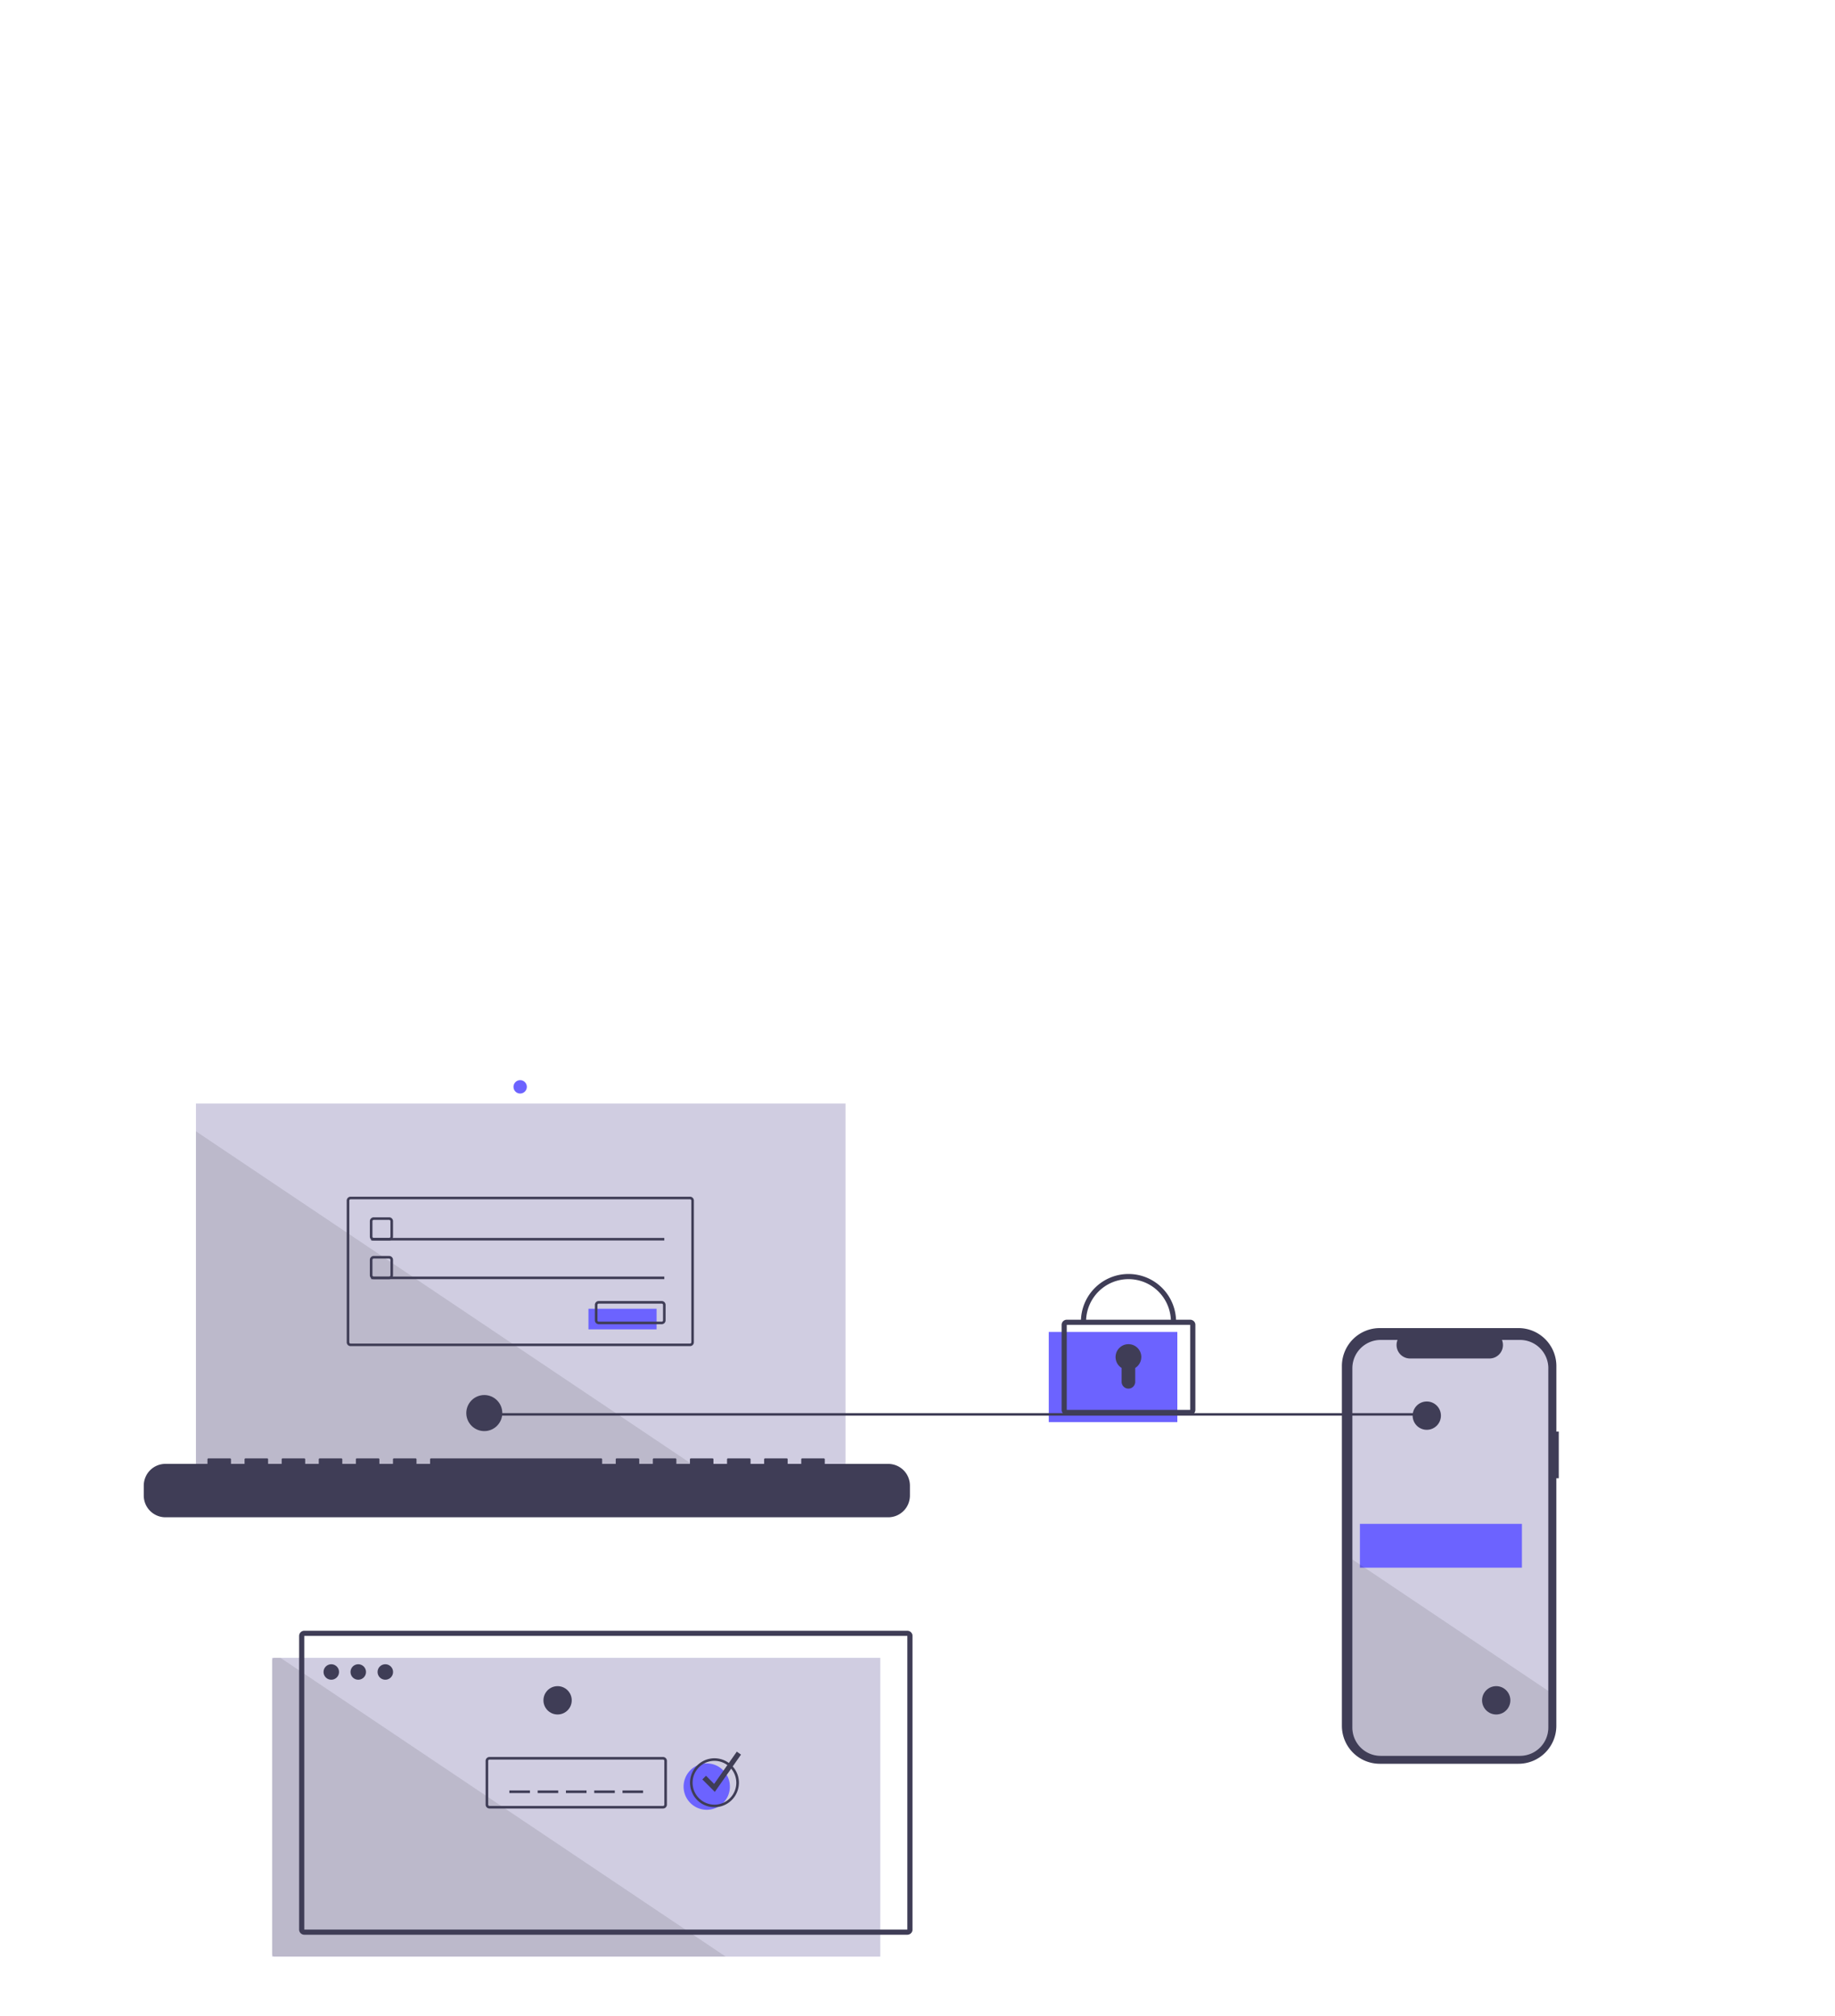 <svg xmlns="http://www.w3.org/2000/svg" xmlns:xlink="http://www.w3.org/1999/xlink" width="651" height="715" fill="none"><style>.B{fill:#3f3d56}.C{fill:#6c63ff}.D{fill:#d0cde1}</style><g clip-path="url(#A)"><path d="M553 507.784h-.848v-23.26a13.474 13.474 0 00-3.937-9.519 13.43 13.43 0 00-4.361-2.918 13.417 13.417 0 00-5.144-1.025h-49.206c-1.765 0-3.513.348-5.144 1.025a13.43 13.43 0 00-4.361 2.918c-1.25 1.25-2.24 2.734-2.914 4.367s-1.023 3.384-1.023 5.152v127.608a13.474 13.474 0 003.937 9.519 13.45 13.45 0 004.361 2.919c1.63.676 3.38 1.024 5.144 1.024H538.7c1.765 0 3.513-.348 5.144-1.024a13.45 13.45 0 004.361-2.919 13.475 13.475 0 003.937-9.519v-87.8H553v-16.558z" class="B"/><path d="M549.292 485.315v127.422c0 2.667-1.058 5.224-2.94 7.1a10.03 10.03 0 01-7.099 2.945H489.81a10.03 10.03 0 01-3.841-.765 10.055 10.055 0 01-3.256-2.18 10.06 10.06 0 01-2.175-3.262 10.04 10.04 0 01-.763-3.848V485.315a10.06 10.06 0 012.939-7.107 10.03 10.03 0 017.096-2.943h5.998a4.79 4.79 0 00.461 4.465 4.78 4.78 0 001.714 1.551c.7.368 1.46.56 2.24.562h28.2a4.75 4.75 0 002.245-.558 4.762 4.762 0 002.502-3.728 4.76 4.76 0 00-.331-2.291h6.423a10.03 10.03 0 017.098 2.943 10.068 10.068 0 012.942 7.107z" class="D"/><path d="M539.93 540.5h-57.475v15.533h57.475V540.5z" class="C"/><path d="M542.212 553.293h-55.65c-.363 0-.7-.145-.967-.402a1.37 1.37 0 01-.401-.969v-13.705a1.37 1.37 0 011.367-1.37h55.65c.363 0 .7.145.967.402a1.37 1.37 0 01.402.968v13.705a1.38 1.38 0 01-.402.97 1.363 1.363 0 01-.967.402zm-55.65-15.533a.457.457 0 00-.456.457v13.705a.457.457 0 00.456.457h55.65a.46.46 0 00.323-.134.45.45 0 00.133-.323v-13.705a.46.46 0 00-.456-.457h-55.65zm9.578 11.42h-7.298v.914h7.298v-.914zm10.036 0h-7.3v.914h7.3v-.914zm10.034 0h-7.298v.914h7.298v-.914zm10.037 0h-7.3v.914h7.3v-.914zm10.035 0h-7.298v.914h7.298v-.914z"/><path opacity=".1" d="M549.292 599.78v12.956c0 2.667-1.058 5.224-2.94 7.1a10.03 10.03 0 01-7.099 2.945H489.81a10.01 10.01 0 01-3.841-.766 10.023 10.023 0 01-3.256-2.18 10.06 10.06 0 01-2.175-3.262 10.04 10.04 0 01-.763-3.848v-59.6l69.518 46.643z" fill="#000"/><path d="M312.3 588.013H96.548V694H312.3V588.013z" class="D"/><path opacity=".1" d="M257.457 694H97.46a.92.92 0 01-.912-.915v-104.16a.917.917 0 01.268-.645.91.91 0 01.644-.268h2.025L257.457 694z" fill="#000"/><path d="M530.808 602.175H196.446v.913h334.362v-.913zM302.156 379.973h-95.56V378h-43.33v1.973H67.312a6.46 6.46 0 00-4.571 1.896 6.44 6.44 0 00-1.4 2.1 6.48 6.48 0 00-.492 2.477v131.048c0 1.717.68 3.363 1.893 4.577a6.46 6.46 0 004.571 1.896h234.844a6.46 6.46 0 004.571-1.896 6.48 6.48 0 001.893-4.577V386.446c0-.85-.167-1.692-.492-2.477a6.47 6.47 0 00-1.401-2.1 6.46 6.46 0 00-4.571-1.896z"/><path d="M299.952 391.41H69.516V521.6h230.436V391.41z" class="D"/><path d="M184.537 387.863a2.366 2.366 0 000-4.734c-1.304 0-2.363 1.06-2.363 2.367s1.058 2.367 2.363 2.367z" class="C"/><g class="B"><path d="M138.058 439.996h-5.474a1.367 1.367 0 01-1.367-1.37v-5.482a1.37 1.37 0 011.368-1.371h5.474a1.37 1.37 0 011.368 1.371v5.482a1.37 1.37 0 01-1.367 1.37zm-5.474-7.31a.454.454 0 00-.456.457v5.482c0 .12.048.237.134.323a.46.46 0 00.322.134h5.474a.46.46 0 00.322-.134.456.456 0 00.134-.323v-5.482a.456.456 0 00-.456-.457h-5.474z"/><path d="M235.675 439.083H131.672v.913h104.003v-.913z"/></g><path d="M232.938 464.21h-24.176v7.31h24.176v-7.31z" class="C"/><path d="M234.763 469.69H212.41a1.37 1.37 0 01-.967-.402 1.372 1.372 0 01-.4-.968v-5.482c0-.364.145-.712.4-.97a1.37 1.37 0 01.967-.402h22.352c.363 0 .71.145.967.402s.4.605.402.97v5.482a1.375 1.375 0 01-1.369 1.37zm-22.352-7.31a.456.456 0 00-.456.457v5.482c0 .12.05.237.134.322s.2.134.322.134h22.352a.454.454 0 00.456-.456v-5.482a.457.457 0 00-.456-.457H212.41z" class="B"/><path d="M417.682 472.432h-45.616v31.98h45.616v-31.98z" class="C"/><g class="B"><path d="M422.243 501.9h-43.79a1.83 1.83 0 01-1.289-.536 1.825 1.825 0 01-.535-1.292v-30.15a1.83 1.83 0 011.825-1.828h43.79c.484.001.948.193 1.3.536s.534.807.535 1.292v30.15c-.001.485-.193.95-.535 1.292a1.83 1.83 0 01-1.29.536zm-43.79-31.98v30.15h43.792l-.001-30.15h-43.79z"/><path d="M417.225 468.777H415.4c0-3.998-1.586-7.833-4.4-10.66s-6.652-4.415-10.644-4.415a15.04 15.04 0 00-10.644 4.415 15.09 15.09 0 00-4.41 10.66h-1.825c0-4.483 1.778-8.782 4.943-11.952s7.458-4.95 11.935-4.95a16.86 16.86 0 0111.934 4.95 16.92 16.92 0 014.943 11.952zM404.9 481.34a4.57 4.57 0 00-.599-2.269 4.56 4.56 0 00-1.644-1.671 4.554 4.554 0 00-2.256-.634 4.56 4.56 0 00-2.273.572 4.681 4.681 0 00-1.7 1.626 4.58 4.58 0 00-.118 4.534 4.56 4.56 0 001.603 1.712v4.904a2.41 2.41 0 00.184.925c.12.294.3.56.523.785a2.38 2.38 0 00.784.524 2.415 2.415 0 002.631-.524 2.42 2.42 0 00.708-1.71V485.2a4.56 4.56 0 002.146-3.87zM188.007 635.067h-7.298v.914h7.298v-.914zm10.035 0h-7.298v.914h7.298v-.914zm10.036 0h-7.3v.914h7.3v-.914zm10.035 0h-7.298v.914h7.298v-.914zm10.037 0h-7.3v.914h7.3v-.914zm93.74 51.167H107.952a1.867 1.867 0 01-1.3-.536 1.83 1.83 0 01-.535-1.291v-104.16a1.83 1.83 0 011.825-1.828H321.9a1.83 1.83 0 011.824 1.828v104.16a1.82 1.82 0 01-.535 1.29 1.84 1.84 0 01-1.29.536zM107.952 580.247v104.16H321.9v-104.16H107.952z"/><use xlink:href="#B"/><path d="M127.1 595.78a2.741 2.741 0 100-5.482 2.741 2.741 0 100 5.482zm9.6 0a2.741 2.741 0 100-5.482 2.741 2.741 0 100 5.482zm98.53 45.683h-61.58c-.363 0-.7-.145-.967-.402a1.37 1.37 0 01-.401-.968V624.56a1.37 1.37 0 011.368-1.371h61.58a1.37 1.37 0 01.967.402 1.38 1.38 0 01.402.97v15.533c-.001.363-.145.7-.402.968s-.604.402-.967.402zm-61.58-17.36a.454.454 0 00-.322.134.46.46 0 00-.134.323v15.533a.454.454 0 00.456.456h61.58a.46.46 0 00.323-.134.45.45 0 00.133-.322V624.56a.46.46 0 00-.133-.323.456.456 0 00-.323-.134h-61.58z"/></g><path d="M250.73 641.92a8.22 8.22 0 008.21-8.223c0-4.542-3.676-8.223-8.2-8.223a8.22 8.22 0 100 16.446z" class="C"/><g class="B"><path d="M253.465 641.006a8.67 8.67 0 01-4.815-1.462 8.68 8.68 0 01-3.192-3.896 8.694 8.694 0 01-.493-5.015 8.68 8.68 0 012.372-4.444 8.66 8.66 0 014.438-2.376c1.68-.335 3.423-.163 5.007.494s2.937 1.77 3.9 3.197 1.46 3.106 1.46 4.822a8.69 8.69 0 01-2.541 6.135 8.67 8.67 0 01-6.126 2.545zm0-16.446a7.75 7.75 0 00-4.308 1.309 7.757 7.757 0 00-2.856 3.485 7.78 7.78 0 00-.441 4.488 7.77 7.77 0 002.122 3.976 7.747 7.747 0 008.45 1.684 7.76 7.76 0 003.48-2.861 7.778 7.778 0 001.307-4.315 7.78 7.78 0 00-2.274-5.489 7.756 7.756 0 00-5.48-2.277z"/><path d="M253.587 635.568l-4.416-4.423 1.3-1.292 2.883 2.887 8.042-11.447 1.493 1.052-9.292 13.223z"/></g><path opacity=".1" d="M248.863 521.602H69.516V401.275l179.347 120.327z" fill="#000"/><g class="B"><path d="M315.1 519.233h-22.5V517.6a.325.325 0 00-.094-.227.318.318 0 00-.104-.07.32.32 0 00-.123-.024h-7.7a.325.325 0 00-.227.094.318.318 0 00-.07.104.32.32 0 00-.024.123v1.623h-4.82V517.6a.346.346 0 00-.025-.123.33.33 0 00-.069-.104.322.322 0 00-.105-.07.32.32 0 00-.123-.024h-7.7a.32.32 0 00-.123.024.334.334 0 00-.174.174.322.322 0 00-.025.123v1.623h-4.82V517.6a.325.325 0 00-.094-.227.318.318 0 00-.104-.07.32.32 0 00-.123-.024h-7.7a.325.325 0 00-.227.094c-.03.03-.053.065-.07.104s-.024.08-.024.123v1.623h-4.82V517.6c0-.042-.008-.084-.025-.123s-.04-.074-.07-.104a.33.33 0 00-.104-.07.325.325 0 00-.123-.024h-7.7a.325.325 0 00-.227.094.318.318 0 00-.07.104.32.32 0 00-.024.123v1.623h-4.82V517.6a.325.325 0 00-.094-.227.318.318 0 00-.104-.07.32.32 0 00-.123-.024h-7.7a.32.32 0 00-.123.024.334.334 0 00-.175.174.304.304 0 00-.025.123v1.623h-4.82V517.6a.325.325 0 00-.094-.227.318.318 0 00-.104-.07.32.32 0 00-.123-.024h-7.7a.325.325 0 00-.227.094.318.318 0 00-.07.104.32.32 0 00-.024.123v1.623h-4.82V517.6a.346.346 0 00-.025-.123.33.33 0 00-.069-.104.322.322 0 00-.105-.07.32.32 0 00-.123-.024h-60.4a.325.325 0 00-.227.094.318.318 0 00-.07.104.32.32 0 00-.024.123v1.623h-4.82V517.6a.346.346 0 00-.025-.123.33.33 0 00-.069-.104.322.322 0 00-.105-.07.32.32 0 00-.123-.024h-7.7a.325.325 0 00-.227.094.322.322 0 00-.095.227v1.623h-4.82V517.6a.325.325 0 00-.094-.227.318.318 0 00-.104-.07.32.32 0 00-.123-.024h-7.7a.325.325 0 00-.227.094c-.03.03-.053.065-.07.104s-.024.08-.024.123v1.623h-4.82V517.6c0-.042-.008-.084-.025-.123a.334.334 0 00-.174-.174.32.32 0 00-.123-.024h-7.7a.325.325 0 00-.227.094.318.318 0 00-.07.104.32.32 0 00-.024.123v1.623h-4.82V517.6a.325.325 0 00-.094-.227.318.318 0 00-.104-.07.32.32 0 00-.123-.024h-7.7a.32.32 0 00-.123.024.312.312 0 00-.105.07.32.32 0 00-.094.227v1.623h-4.82V517.6a.32.32 0 00-.094-.227.318.318 0 00-.104-.07.32.32 0 00-.123-.024h-7.7a.325.325 0 00-.227.094c-.03.03-.053.065-.07.104s-.024.08-.024.123v1.623h-4.82V517.6a.32.32 0 00-.094-.227.318.318 0 00-.104-.07.32.32 0 00-.123-.024h-7.7a.325.325 0 00-.227.094c-.03.03-.053.065-.07.104s-.024.08-.024.123v1.623H58.7c-1.013 0-2.015.2-2.95.588a7.71 7.71 0 00-2.501 1.674A7.72 7.72 0 0051.587 524a7.73 7.73 0 00-.587 2.955v3.492a7.73 7.73 0 002.258 5.461 7.703 7.703 0 005.452 2.26h256.4a7.7 7.7 0 002.951-.587 7.707 7.707 0 004.172-4.18c.386-.936.587-1.94.587-2.955v-3.492a7.74 7.74 0 00-.587-2.955 7.71 7.71 0 00-1.671-2.505 7.707 7.707 0 00-2.502-1.674 7.7 7.7 0 00-2.951-.588zm-70.302-41.776H124.373a1.37 1.37 0 01-.967-.401 1.375 1.375 0 01-.4-.97v-50.253c0-.363.145-.7.4-.968a1.36 1.36 0 01.967-.402h120.425a1.37 1.37 0 011.368 1.37v50.253c0 .363-.145.712-.4.97a1.36 1.36 0 01-.968.4zm-120.425-52.08a.454.454 0 00-.456.456v50.253a.46.46 0 00.134.323c.086.086.2.134.322.134h120.425a.46.46 0 00.323-.134.465.465 0 00.134-.323v-50.253a.46.46 0 00-.134-.322.456.456 0 00-.323-.134H124.373zm13.685 28.325h-5.474a1.37 1.37 0 01-1.368-1.371v-5.482a1.37 1.37 0 01.401-.969c.256-.257.604-.4.967-.4h5.474a1.37 1.37 0 011.368 1.369v5.482a1.37 1.37 0 01-1.368 1.371zm-5.474-7.3a.457.457 0 00-.456.457v5.482a.46.46 0 00.134.323c.086.086.2.134.322.134h5.474c.12 0 .237-.048.322-.134a.46.46 0 00.134-.323v-5.482a.46.46 0 00-.134-.323.452.452 0 00-.322-.134h-5.474z"/><path d="M235.675 452.788H131.672v.914h104.003v-.914zm270.5 48.425H171.814v.914h334.362v-.914z"/><path d="M171.814 507.6c3.527 0 6.386-2.864 6.386-6.396s-2.86-6.396-6.386-6.396-6.387 2.864-6.387 6.396 2.86 6.396 6.387 6.396zm334.362-.458c2.77 0 5.018-2.25 5.018-5.025s-2.247-5.025-5.018-5.025-5.018 2.25-5.018 5.025 2.247 5.025 5.018 5.025z"/><use xlink:href="#C"/><path d="M197.814 608.114c2.772 0 5.018-2.25 5.018-5.025s-2.246-5.026-5.018-5.026-5.017 2.25-5.017 5.026 2.246 5.025 5.017 5.025z"/></g></g><defs><path id="B" d="M117.53 595.78a2.74 2.74 0 100-5.482 2.74 2.74 0 100 5.482z"/><path id="C" d="M530.808 608.114c2.772 0 5.018-2.25 5.018-5.025s-2.246-5.026-5.018-5.026-5.017 2.25-5.017 5.026 2.246 5.025 5.017 5.025z"/><clipPath id="A"><path fill="#fff" transform="translate(51 378)" d="M0 0h502v316H0z"/></clipPath></defs></svg>